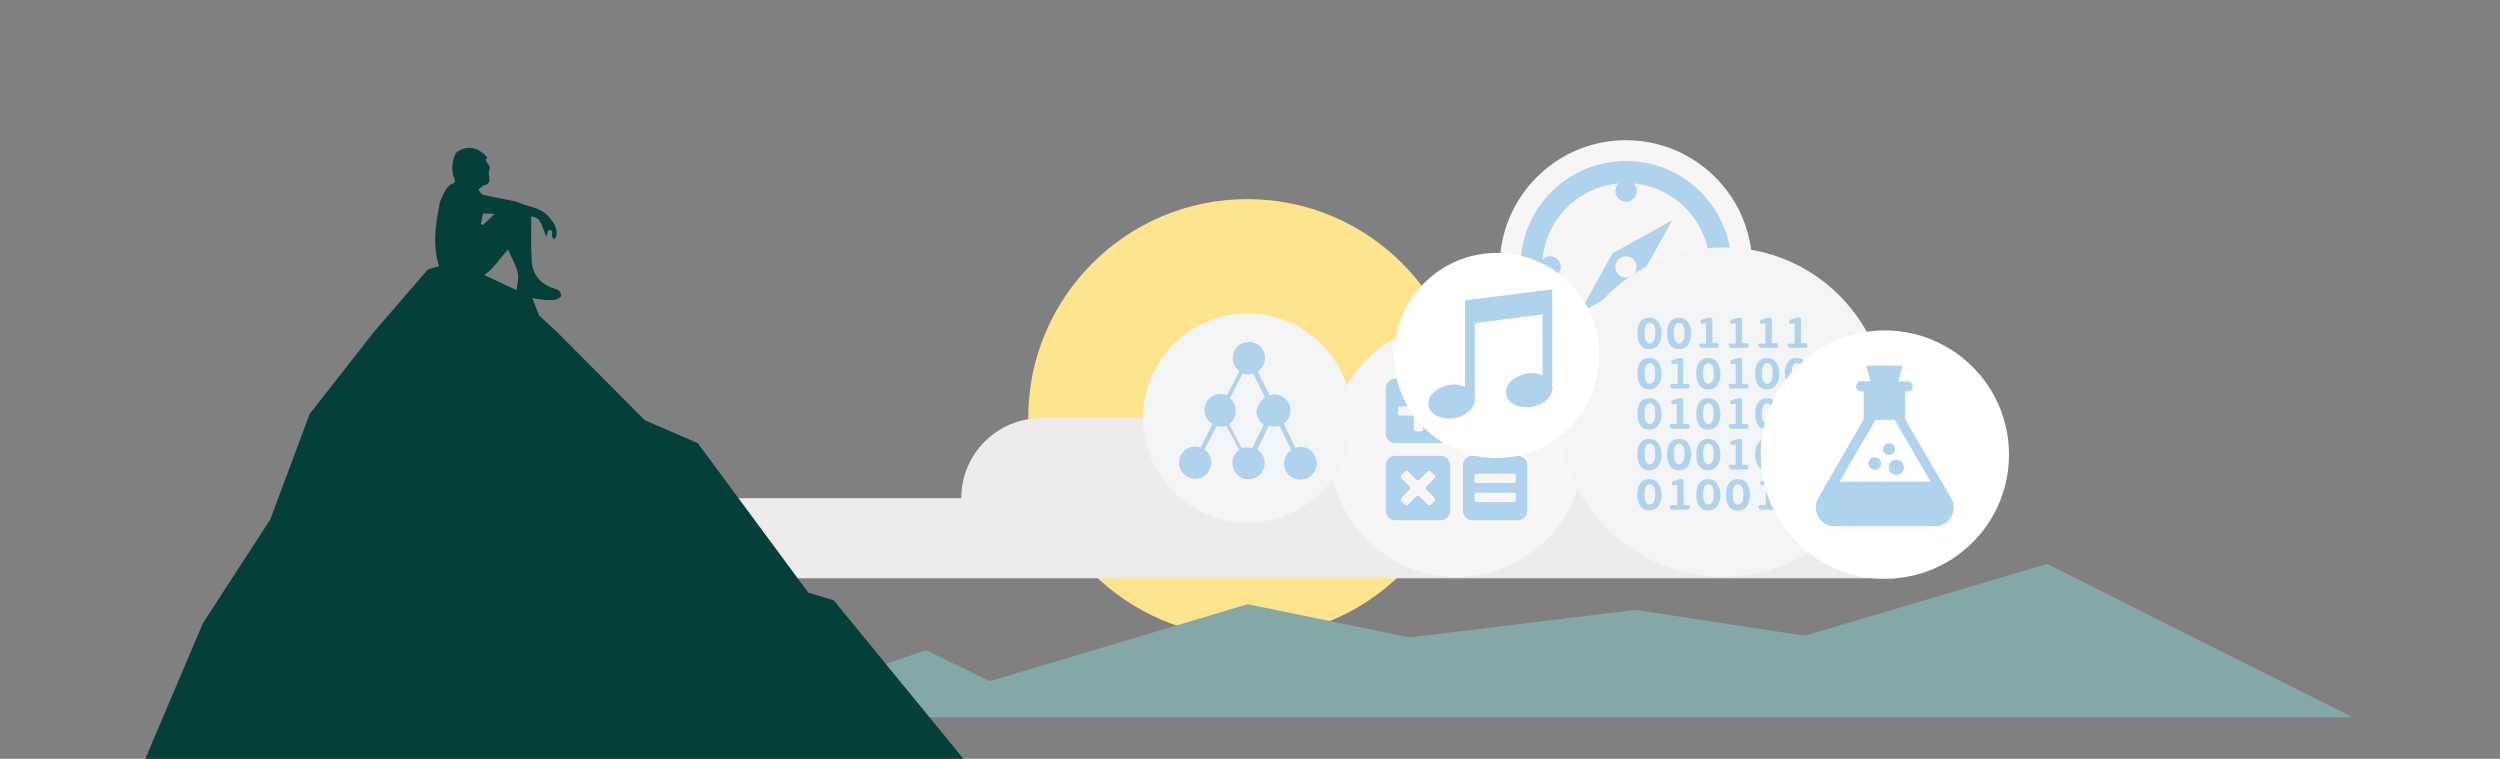 <svg xmlns="http://www.w3.org/2000/svg" xmlns:v="https://vecta.io/nano" xmlns:xlink="http://www.w3.org/1999/xlink" viewBox="0 0 590.1 179.1"><rect x="0" y="0" width="590.1" height="179.1" fill="#808080" stroke="none"/><circle cx="294.4" cy="98.7" r="51.7" fill="#ffe48e"/><path fill="#eeeceb" d="M382.5,117.6V98.7H245.8c-10.4,0-18.9,8.4-18.9,18.9h-89.5v18.9h309.7v-18.9H382.5z"/><path fill="#84a8a6" d="M554.9 169.1c.2.1.2.2 0 .2H172.1c-.2 0-.2-.1 0-.1l46.1-15.6c.2-.1.5 0 .7 0l14.3 7c.2.1.5.1.7.1l60.3-18c.2-.1.5-.1.7 0l37.6 7.7c.2 0 .5.1.7 0l52.5-6.4h.7l39.1 6h.7l56.7-16.8c.2-.1.5 0 .7.1l71.3 35.8z"/><circle cx="343.8" cy="106.1" r="27.7" fill="#afd2ed"/><g fill="#f7f5f5"><use xlink:href="#B"/><use y="4.5" xlink:href="#B"/><path d="M339.1 95.9h-2.7a.47.47 0 0 1-.5-.5v-2.7a.47.47 0 0 0-.5-.5h-1.2a.47.47 0 0 0-.5.5v2.7a.47.47 0 0 1-.5.5h-2.7a.47.47 0 0 0-.5.5v1.2a.47.47 0 0 0 .5.5h2.7a.47.47 0 0 1 .5.5v2.7a.47.47 0 0 0 .5.5h1.2a.47.47 0 0 0 .5-.5v-2.7a.47.47 0 0 1 .5-.5h2.7a.47.47 0 0 0 .5-.5v-1.2a.47.47 0 0 0-.5-.5zm-.5 17a.61.61 0 0 0 0-.8l-.8-.8a.61.61 0 0 0-.8 0l-1.9 1.9a.61.61 0 0 1-.8 0l-1.9-1.9a.61.61 0 0 0-.8 0l-.8.8a.61.61 0 0 0 0 .8l1.9 1.9a.61.61 0 0 1 0 .8l-1.9 1.9a.61.61 0 0 0 0 .8l.8.8a.61.61 0 0 0 .8 0l1.9-1.9a.61.61 0 0 1 .8 0l1.9 1.9a.61.61 0 0 0 .8 0l.8-.8a.61.61 0 0 0 0-.8l-1.9-1.9a.61.61 0 0 1 0-.8l1.9-1.9zm5.2-36.8c-16.6 0-30 13.4-30 30s13.4 30 30 30 30-13.4 30-30-13.4-30-30-30zm-1.5 44.4a2.26 2.26 0 0 1-2.3 2.3h-10.6a2.26 2.26 0 0 1-2.3-2.3v-10.6a2.26 2.26 0 0 1 2.3-2.3H340a2.26 2.26 0 0 1 2.3 2.3v10.6zm0-18.2a2.26 2.26 0 0 1-2.3 2.3h-10.6a2.26 2.26 0 0 1-2.3-2.3V91.7a2.26 2.26 0 0 1 2.3-2.3H340a2.26 2.26 0 0 1 2.3 2.3v10.6zm18.2 18.2a2.26 2.26 0 0 1-2.3 2.3h-10.6a2.26 2.26 0 0 1-2.3-2.3v-10.6a2.26 2.26 0 0 1 2.3-2.3h10.6a2.26 2.26 0 0 1 2.3 2.3v10.6zm0-18.2a2.26 2.26 0 0 1-2.3 2.3h-10.6a2.26 2.26 0 0 1-2.3-2.3V91.7a2.26 2.26 0 0 1 2.3-2.3h10.6a2.26 2.26 0 0 1 2.3 2.3v10.6zm-3.2-6.4h-8.8a.47.47 0 0 0-.5.5v1.2a.47.47 0 0 0 .5.5h8.8a.47.47 0 0 0 .5-.5v-1.2c.1-.3-.2-.5-.5-.5z"/></g><circle cx="383.8" cy="62.9" r="26.6" fill="#afd2ed"/><g fill="#f7f5f5"><circle cx="383.8" cy="63" r="2.5"/><path d="M399.2 63c0-1.4 1.1-2.5 2.5-2.5.7 0 1.3.3 1.8.7-.9-9.5-8.4-17-17.9-17.9.5.5.7 1.1.7 1.8 0 1.4-1.1 2.5-2.5 2.5s-2.5-1.1-2.5-2.5c0-.7.3-1.3.7-1.8-9.5.9-17 8.4-17.9 17.9.5-.5 1.1-.7 1.8-.7 1.4 0 2.5 1.1 2.5 2.5s-1.1 2.5-2.5 2.5c-.7 0-1.3-.3-1.8-.7.9 9.5 8.4 17 17.9 17.9-.5-.5-.7-1.1-.7-1.8 0-1.4 1.1-2.5 2.5-2.5s2.5 1.1 2.5 2.5c0 .7-.3 1.3-.7 1.8 9.5-.9 17-8.4 17.9-17.9-.5.5-1.1.7-1.8.7-1.4 0-2.5-1.2-2.5-2.5zm-12.3 3.1h0l-14.1 7.8 7.8-14.1h0l14.1-7.8-7.8 14.1zm-3.1-33c-16.5 0-29.8 13.4-29.8 29.8s13.4 29.8 29.8 29.8c16.5 0 29.8-13.4 29.8-29.8s-13.3-29.8-29.8-29.8zm0 54.7c-13.7 0-24.9-11.1-24.9-24.9a24.9 24.9 0 1 1 49.8 0c0 13.8-11.2 24.9-24.9 24.9z"/></g><circle cx="406.7" cy="97.2" r="35.9" fill="#afd2ed"/><g fill="#f3f4f5"><use xlink:href="#C"/><path d="M403.2 114.3c-.4 0-.7.2-.9.6s-.3 1-.3 1.8.1 1.4.3 1.8.5.6.9.6.7-.2 1-.6c.2-.4.3-1 .3-1.8s-.1-1.4-.3-1.8a1 1 0 0 0-1-.6z"/><use xlink:href="#D"/><path d="M403.2 95.2c-.4 0-.7.2-.9.6s-.3 1-.3 1.8.1 1.4.3 1.8.5.7.9.7.7-.2 1-.7c.2-.4.3-1 .3-1.8s-.1-1.4-.3-1.8a1 1 0 0 0-1-.6z"/><use xlink:href="#E"/><use x="-6.9" xlink:href="#D"/><use xlink:href="#F"/><path d="M389.4 95.2c-.4 0-.7.2-.9.6s-.3 1-.3 1.8.1 1.4.3 1.8.5.7.9.7.7-.2 1-.7c.2-.4.3-1 .3-1.8s-.1-1.4-.3-1.8a1.1 1.1 0 0 0-1-.6z"/><use xlink:href="#G"/><use x="-6.9" xlink:href="#F"/><use x="13.9" xlink:href="#C"/><use xlink:href="#H"/><use x="20.8" xlink:href="#G"/><use x="34.7" xlink:href="#H"/><path d="M424.1 95.2c-.4 0-.7.2-.9.6s-.3 1-.3 1.8.1 1.4.3 1.8.5.7.9.7.7-.2 1-.7c.2-.4.3-1 .3-1.8s-.1-1.4-.3-1.8c-.3-.3-.6-.6-1-.6z"/><use x="13.9" xlink:href="#E"/><use x="34.7" xlink:href="#G"/><path d="M406.8 58.4c-21.5 0-38.9 17.4-38.9 38.9 0 21.4 17.4 38.8 38.8 38.8s38.8-17.4 38.8-38.8c.1-21.5-17.3-38.9-38.7-38.9zm-5.7 22.8c.1-.1.3-.1.5-.1h1.1v-4.8l-.6.1h-.2-.1c-.1 0-.3 0-.3-.1-.1-.1-.1-.2-.1-.4 0-.1 0-.2.1-.3s.2-.1.4-.2l1.4-.4h.3.2c.1 0 .2 0 .3.1s.1.2.1.4V81h.9c.2 0 .4 0 .5.1s.1.2.1.5c0 .2 0 .3-.1.4s-.3.1-.5.1h-3.3c-.2 0-.4 0-.5-.1s-.1-.2-.1-.4c-.2-.2-.2-.4-.1-.4zm-9.7 38.3c-.5.7-1.2 1-2.1 1s-1.6-.3-2.1-1-.7-1.6-.7-2.7.2-2.1.7-2.7c.5-.7 1.2-1 2.1-1s1.6.3 2.1 1 .8 1.6.8 2.7-.3 2-.8 2.7zm0-9.5c-.5.7-1.2 1-2.1 1s-1.6-.3-2.1-1-.7-1.6-.7-2.7c0-1.2.2-2.1.7-2.7.5-.7 1.2-1 2.1-1s1.6.3 2.1 1 .8 1.6.8 2.7-.3 2-.8 2.7zm0-9.6c-.5.7-1.2 1-2.1 1s-1.6-.3-2.1-1-.7-1.6-.7-2.7.2-2.1.7-2.7c.5-.7 1.2-1 2.1-1s1.6.3 2.1 1 .8 1.6.8 2.7c0 1.2-.3 2.1-.8 2.7zm0-9.5c-.5.7-1.2 1-2.1 1s-1.6-.3-2.1-1-.7-1.6-.7-2.7c0-1.2.2-2.1.7-2.7.5-.7 1.2-1 2.1-1s1.6.3 2.1 1 .8 1.6.8 2.7c0 1.2-.3 2.1-.8 2.7zm0-9.5c-.5.7-1.2 1-2.1 1s-1.6-.3-2.1-1-.7-1.6-.7-2.7c0-1.2.2-2.1.7-2.7.5-.7 1.2-1 2.1-1s1.6.3 2.1 1 .8 1.6.8 2.7-.3 2.1-.8 2.7zm7.2 38.8c-.1.1-.3.1-.5.1h-3.3c-.2 0-.4 0-.5-.1s-.1-.2-.1-.4 0-.4.1-.5.3-.1.5-.1h1.1v-4.8l-.6.1h-.2-.1c-.1 0-.3 0-.3-.1s-.1-.2-.1-.4c0-.1 0-.2.1-.3s.2-.1.4-.2l1.4-.4h.3.2c.1 0 .2 0 .3.1s.1.2.1.4v5.6h.9c.2 0 .4 0 .5.1s.1.2.1.5c-.1.1-.2.3-.3.4zm-.2-10.2c-.5.7-1.2 1-2.1 1s-1.6-.3-2.1-1-.7-1.6-.7-2.7c0-1.2.2-2.1.7-2.7.5-.7 1.2-1 2.1-1s1.6.3 2.1 1 .8 1.6.8 2.7c-.1 1.1-.3 2-.8 2.7zm-3.2-24.1h-.2-.1c-.1 0-.3 0-.3-.1-.1-.1-.1-.2-.1-.4 0-.1 0-.2.1-.3s.2-.1.4-.2l1.4-.4h.3.2c.1 0 .2 0 .3.1s.1.2.1.4v5.6h.9c.2 0 .4 0 .5.1s.1.2.1.5c0 .2 0 .3-.1.4s-.3.1-.5.1h-3.3c-.2 0-.4 0-.5-.1s-.1-.2-.1-.4 0-.4.1-.5.3-.1.5-.1h1.1v-4.8l-.8.1zm-1 14.3c.1-.1.3-.1.5-.1h1.1v-4.8l-.6.1h-.2-.1c-.1 0-.3 0-.3-.1-.1-.1-.1-.2-.1-.4 0-.1 0-.2.1-.3s.2-.1.4-.2l1.4-.4h.3.2c.1 0 .2 0 .3.1s.1.2.1.4v5.6h.9c.2 0 .4 0 .5.1s.1.2.1.5c0 .2 0 .3-.1.4s-.3.1-.5.1h-3.3c-.2 0-.4 0-.5-.1s-.1-.2-.1-.4c-.3-.2-.2-.4-.1-.5zm4.2-18.8c-.5.7-1.2 1-2.1 1s-1.6-.3-2.1-1-.7-1.6-.7-2.7c0-1.2.2-2.1.7-2.7.5-.7 1.2-1 2.1-1s1.6.3 2.1 1 .8 1.6.8 2.7c-.1 1.1-.3 2.1-.8 2.7zm6.9 38.1c-.5.7-1.2 1-2.1 1s-1.6-.3-2.1-1-.7-1.6-.7-2.7.2-2.1.7-2.7c.5-.7 1.2-1 2.1-1s1.6.3 2.1 1 .8 1.6.8 2.7-.3 2-.8 2.7zm0-9.5c-.5.7-1.2 1-2.1 1s-1.6-.3-2.1-1-.7-1.6-.7-2.7c0-1.2.2-2.1.7-2.7.5-.7 1.2-1 2.1-1s1.6.3 2.1 1 .8 1.6.8 2.7-.3 2-.8 2.7zm0-9.6c-.5.7-1.2 1-2.1 1s-1.6-.3-2.1-1-.7-1.6-.7-2.7.2-2.1.7-2.7c.5-.7 1.2-1 2.1-1s1.6.3 2.1 1 .8 1.6.8 2.7c0 1.2-.3 2.1-.8 2.7zm0-9.5c-.5.7-1.2 1-2.1 1s-1.6-.3-2.1-1-.7-1.6-.7-2.7c0-1.2.2-2.1.7-2.7.5-.7 1.2-1 2.1-1s1.6.3 2.1 1 .8 1.6.8 2.7c0 1.2-.3 2.1-.8 2.7zm16.7-9.7c.1-.1.3-.1.5-.1h1.1v-4.8l-.6.1h-.2-.1c-.1 0-.3 0-.3-.1-.1-.1-.1-.2-.1-.4 0-.1 0-.2.1-.3s.2-.1.4-.2l1.4-.4h.3.2c.1 0 .2 0 .3.1 0 .1.1.2.1.4V81h.9c.2 0 .4 0 .5.1s.1.2.1.5c0 .2 0 .3-.1.4s-.3.1-.5.1h-3.3c-.2 0-.4 0-.5-.1s-.1-.2-.1-.4c-.3-.2-.2-.4-.1-.4zm-6.9 0c.1-.1.3-.1.5-.1h1.1v-4.8l-.6.1h-.2-.1c-.1 0-.3 0-.3-.1-.1-.1-.1-.2-.1-.4 0-.1 0-.2.1-.3s.2-.1.4-.2l1.4-.4h.3.2c.1 0 .2 0 .3.1 0 .1.1.2.1.4V81h.9c.2 0 .4 0 .5.1s.1.2.1.5c0 .2 0 .3-.1.4s-.3.1-.5.1h-3.3c-.2 0-.4 0-.5-.1s-.1-.2-.1-.4c-.3-.2-.2-.4-.1-.4zm-7 0c.1-.1.3-.1.5-.1h1.1v-4.8l-.6.1h-.2-.1c-.1 0-.3 0-.3-.1-.1-.1-.1-.2-.1-.4 0-.1 0-.2.1-.3s.2-.1.4-.2l1.4-.4h.3.2c.1 0 .2 0 .3.1s.1.2.1.4V81h.9c.2 0 .4 0 .5.1s.1.2.1.5c0 .2 0 .3-.1.4s-.3.1-.5.1h-3.3c-.2 0-.4 0-.5-.1s-.1-.2-.1-.4c-.3-.2-.2-.4-.1-.4zm0 9.5c.1-.1.3-.1.5-.1h1.1v-4.8l-.6.1h-.2-.1c-.1 0-.3 0-.3-.1-.1-.1-.1-.2-.1-.4 0-.1 0-.2.1-.3s.2-.1.4-.2l1.4-.4h.3.2c.1 0 .2 0 .3.1s.1.2.1.4v5.6h.9c.2 0 .4 0 .5.1s.1.2.1.5c0 .2 0 .3-.1.4s-.3.1-.5.1h-3.3c-.2 0-.4 0-.5-.1s-.1-.2-.1-.4c-.3-.2-.2-.4-.1-.5zm0 9.5c.1-.1.3-.1.5-.1h1.1v-4.8l-.6.1h-.2-.1c-.1 0-.3 0-.3-.1-.1-.1-.1-.2-.1-.4 0-.1 0-.2.1-.3s.2-.1.4-.2l1.4-.4h.3.2c.1 0 .2 0 .3.1s.1.2.1.4v5.6h.9c.2 0 .4 0 .5.1s.1.2.1.5c0 .2 0 .3-.1.4s-.3.1-.5.1h-3.3c-.2 0-.4 0-.5-.1s-.1-.2-.1-.4c-.3-.2-.2-.4-.1-.5zm0 9.6c.1-.1.3-.1.5-.1h1.1v-4.8l-.6.1h-.2-.1c-.1 0-.3 0-.3-.1-.1-.1-.1-.2-.1-.4 0-.1 0-.2.1-.3s.2-.1.4-.2l1.4-.4h.3.2c.1 0 .2 0 .3.1s.1.2.1.4v5.6h.9c.2 0 .4 0 .5.1s.1.2.1.5c0 .2 0 .3-.1.4s-.3.1-.5.1h-3.3c-.2 0-.4 0-.5-.1s-.1-.2-.1-.4c-.3-.3-.2-.5-.1-.5zm4.2 9.7c-.5.7-1.2 1-2.1 1s-1.6-.3-2.1-1-.7-1.6-.7-2.7.2-2.1.7-2.7c.5-.7 1.2-1 2.1-1s1.6.3 2.1 1 .8 1.6.8 2.7c-.1 1.1-.3 2-.8 2.7zm7.2.7c-.1.1-.3.1-.5.1h-3.3c-.2 0-.4 0-.5-.1s-.1-.2-.1-.4 0-.4.1-.5.3-.1.5-.1h1.1v-4.8l-.6.1h-.2-.1c-.1 0-.3 0-.3-.1s-.1-.2-.1-.4c0-.1 0-.2.1-.3s.2-.1.4-.2l1.4-.4h.3.2c.1 0 .2 0 .3.1 0 .1.1.2.1.4v5.6h.9c.2 0 .4 0 .5.1s.1.2.1.5c-.2.1-.2.3-.3.4zm-.3-10.2c-.5.7-1.2 1-2.1 1s-1.6-.3-2.1-1-.7-1.6-.7-2.7c0-1.2.2-2.1.7-2.7.5-.7 1.2-1 2.1-1s1.6.3 2.1 1 .8 1.6.8 2.7-.3 2-.8 2.7zm0-9.6c-.5.7-1.2 1-2.1 1s-1.6-.3-2.1-1-.7-1.6-.7-2.7.2-2.1.7-2.7c.5-.7 1.2-1 2.1-1s1.6.3 2.1 1 .8 1.6.8 2.7c0 1.2-.3 2.1-.8 2.7zm0-9.5c-.5.7-1.2 1-2.1 1s-1.6-.3-2.1-1-.7-1.6-.7-2.7c0-1.2.2-2.1.7-2.7.5-.7 1.2-1 2.1-1s1.6.3 2.1 1 .8 1.6.8 2.7c0 1.2-.3 2.1-.8 2.7zm7 28.6c-.5.7-1.2 1-2.1 1s-1.6-.3-2.1-1-.7-1.6-.7-2.7.2-2.1.7-2.7c.5-.7 1.2-1 2.1-1s1.6.3 2.1 1 .8 1.6.8 2.7c-.1 1.1-.3 2-.8 2.7zM423 105h-.2-.1c-.1 0-.3 0-.3-.1-.1-.1-.1-.2-.1-.4 0-.1 0-.2.1-.3s.2-.1.4-.2l1.4-.4h.3.2c.1 0 .2 0 .3.1 0 .1.1.2.1.4v5.6h.9c.2 0 .4 0 .5.1s.1.2.1.5c0 .2 0 .3-.1.4s-.3.1-.5.1h-3.3c-.2 0-.4 0-.5-.1s-.1-.2-.1-.4 0-.4.1-.5.3-.1.5-.1h1.1v-4.8l-.8.1zm3.2-4.6c-.5.7-1.2 1-2.1 1s-1.6-.3-2.1-1-.7-1.6-.7-2.7.2-2.1.7-2.7c.5-.7 1.2-1 2.1-1s1.6.3 2.1 1 .8 1.6.8 2.7c-.1 1.2-.3 2.1-.8 2.7zm0-9.5c-.5.7-1.2 1-2.1 1s-1.6-.3-2.1-1-.7-1.6-.7-2.7c0-1.2.2-2.1.7-2.7.5-.7 1.2-1 2.1-1s1.6.3 2.1 1 .8 1.6.8 2.7c-.1 1.2-.3 2.1-.8 2.7zm-9.1 4.3c-.4 0-.7.2-.9.6s-.3 1-.3 1.8.1 1.4.3 1.8.5.7.9.7.7-.2 1-.7c.2-.4.3-1 .3-1.8s-.1-1.4-.3-1.8c-.2-.3-.5-.6-1-.6z"/></g><circle cx="444.9" cy="107.3" r="27.8" fill="#afd2ed"/><path fill="#fff" d="M445.6 99.1h-1.4-1.5l-8.5 14.6h10.4.7 10.4l-8.5-14.6h-1.6zm-3.1 11.8a1.54 1.54 0 0 1-1.5-1.5 1.54 1.54 0 0 1 1.5-1.5 1.54 1.54 0 0 1 1.5 1.5 1.47 1.47 0 0 1-1.5 1.5zm6.9-.6a1.8 1.8 0 1 1-3.6 0 1.8 1.8 0 1 1 3.6 0zm-3.5-2.9c-.8 0-1.4-.6-1.4-1.4s.6-1.4 1.4-1.4 1.4.6 1.4 1.4-.7 1.4-1.4 1.4zm-1-29.4c-16.2 0-29.3 13.1-29.3 29.3s13.1 29.3 29.3 29.3 29.3-13.1 29.3-29.3S461 78 444.9 78zm14.1 45.6a4.56 4.56 0 0 1-2.2.6h0H433h0c-.8 0-1.5-.2-2.2-.6-2.1-1.3-2.8-4-1.6-6.1L439.9 99v-6.6h-.6c-.7 0-1.2-.6-1.2-1.2 0-.7.6-1.2 1.2-1.2h2.2l-1-3.7h8.6l-1 3.7h2.2c.7 0 1.2.6 1.2 1.2s-.6 1.2-1.2 1.2h-.6V99l10.8 18.5c1.3 2.1.6 4.9-1.5 6.1z"/><circle cx="353.3" cy="83.8" r="22.4" fill="#afd2ed"/><path fill="#fff" d="M353.3 59.7c-13.3 0-24.2 10.8-24.2 24.2 0 13.3 10.8 24.2 24.2 24.2a24.16 24.16 0 0 0 24.2-24.2 24.16 24.16 0 0 0-24.2-24.2zm13.1 32.4h0 0c-.3 1.8-2.2 3.5-4.7 3.9-3 .5-5.8-.7-6.2-2.9s1.7-4.3 4.7-4.9c1.4-.3 2.8-.1 3.9.4V74.2l-16 2.1v17.6c.1.3 0 .6 0 .9h0 0c-.3 1.8-2.2 3.4-4.7 3.9-3 .5-5.8-.7-6.2-2.9s1.7-4.3 4.7-4.9c1.4-.3 2.8-.1 3.9.4V70.9l20.6-2.6v22.9c.1.3.1.6 0 .9z"/><g fill="#043f3a"><path d="M130.8 68.1c-3.2-1-5.2-3.3-5.3-6.7-.2-3.4-.1-6.5-.1-10.3.9.1 1.6.4 2 1.1.7 1.1 1 2.4 1.5 3.6.3-.4.3-1 .5-1.4 0 0 0-.1.1-.1h.1.4c.3.1.4.5.3.7v.2.3.1.1.1s0 .1.1.1c0 .1 0 .2.1.3l.3.3c1.2-1 .4-3.3-.5-4.4-1.8-2.3-2.7-2.7-6.6-3.8-1.3-.5-2.4-.9-2.7-.9-2.3-.4-4.6-.9-6.9-1.4-.5-.1-.8-.8-1.2-1.2.5-.4.9-1 1.5-1.1 2-.5.6-2.3 1.1-3.6 0-.1.1-.2.1-.3v-.1-.1-.1-.1c0-.1-.1-.1-.1-.2s-.1-.2-.1-.2c-.1-.1-.2-.3-.3-.4-.1-.2-.2-.3-.3-.5-.1-.1-.1-.1-.1-.2h0c0-.1 0-.1-.1-.2l.3-.3c.1-.1.2-.2.1-.3s-.2-.1-.3-.2-.2-.2-.2-.3l-.3-.3c-.1-.1-.1-.1-.2-.1-.1-.1-.2-.1-.2-.2-.1-.1-.2-.1-.3-.2-.1 0-.2-.1-.3-.2s-.2-.1-.3-.2-.2-.1-.3-.1-.2-.1-.3-.1c-.2-.1-.4-.1-.6-.2-.1 0-.2 0-.3-.1h-.2l-.1.1c-.2 0-.4-.1-.6-.1 0 0-.1 0-.1-.1v.1c-1.2.1-2.7.8-3 1.6-.7 1.9-1 3.8-.1 5.8.1.2 0 .9-.1.9-1.7.3-2.6 2.7-3.2 4.1-.2.4-.3.8-.3 1.2-1 5-1.6 9.6 0 14.6.5 1.5 1.5 2.4 3 2.8 3.7 1.1 6.9.1 9.5-2.6 1.2-1.3 2.3-2.8 3.7-4.4.8 1.9 1.9 3.6 2.3 5.5.3 1.5-.2 3.1-.4 4.8 2.9 1 5.8 1.8 9 1.6.6-.1 1.5-.5 1.6-.9.1-1.2-.8-1.6-1.6-1.8zm-16.8-15c-.2-.1-.3-.1-.5-.2.2-.8.3-1.6.5-2.5.8 0 1.5 0 2.7.1-1 1-1.8 1.8-2.7 2.6z"/><path d="M227.4 179.1l-30.6-37.4-6-1.8-26.1-35.3-12.5-5.4-20.8-20.9-4.2-3.9-1.6-4.2-18.2-8.5-6.4 1.9-12.7 14.7-15.2 19.4-9.3 24.9-15.9 24.5-13.6 32z"/></g><circle cx="294.4" cy="98.7" r="21.9" fill="#afd2ed"/><path fill="#f3f4f5" d="M298.6 93.8l-2.8-5.6c-.4.1-.8.2-1.2.2s-.9-.1-1.3-.2l-3 5.8c.9.7 1.4 1.8 1.4 3a3.7 3.7 0 0 1-1.6 3.1l3 5.7c.4-.2.9-.2 1.3-.2s.8.1 1.2.2l2.7-5.6c-1-.7-1.7-1.8-1.7-3.2.3-1.3 1-2.5 2-3.2zM294.5 74c-13.7 0-24.7 11.1-24.7 24.7s11.1 24.7 24.7 24.7 24.7-11.1 24.7-24.7c-.1-13.6-11.1-24.7-24.7-24.7zm12.4 39.2a3.8 3.8 0 0 1-3.8-3.8c0-1.3.7-2.5 1.7-3.2l-2.8-5.7c-.4.2-.9.2-1.3.2s-.8-.1-1.2-.2l-2.7 5.6c1 .7 1.7 1.8 1.7 3.2a3.8 3.8 0 1 1-7.6 0 3.7 3.7 0 0 1 1.6-3.1l-3-5.7c-.4.2-.9.2-1.3.2-.3 0-.7-.1-1-.2l-2.9 5.6a3.7 3.7 0 0 1 1.6 3.1 3.8 3.8 0 1 1-3.8-3.8c.4 0 .9.1 1.3.2l2.8-5.5c-1.1-.7-1.9-1.9-1.9-3.3a3.8 3.8 0 0 1 3.8-3.8c.5 0 1.1.1 1.5.3l3-5.7a3.7 3.7 0 0 1-1.6-3.1 3.8 3.8 0 1 1 7.6 0c0 1.3-.7 2.5-1.7 3.2l2.8 5.6c.4-.1.7-.2 1.1-.2a3.8 3.8 0 0 1 3.8 3.8 3.7 3.7 0 0 1-1.6 3.1l2.8 5.7c.4-.1.8-.2 1.2-.2a3.8 3.8 0 0 1 3.8 3.8 3.84 3.84 0 0 1-3.9 3.9z"/><defs><path id="B" d="M357.3 111.8h-8.8a.47.47 0 0 0-.5.5v1.2a.47.47 0 0 0 .5.5h8.8a.47.47 0 0 0 .5-.5v-1.1c.1-.3-.2-.6-.5-.6z"/><path id="C" d="M403.2 104.7c-.4 0-.7.2-.9.6s-.3 1-.3 1.8.1 1.4.3 1.8.5.7.9.7.7-.2 1-.7.3-1 .3-1.8-.1-1.4-.3-1.8c-.2-.3-.5-.6-1-.6z"/><path id="D" d="M396.3 76.2c-.4 0-.7.2-.9.6s-.3 1-.3 1.8.1 1.4.3 1.8.5.7.9.7.7-.2 1-.7.3-1 .3-1.8-.1-1.4-.3-1.8a1.1 1.1 0 0 0-1-.6z"/><path id="E" d="M403.2 85.7c-.4 0-.7.2-.9.6s-.3 1-.3 1.8.1 1.4.3 1.8.5.7.9.7.7-.2 1-.7.3-1 .3-1.8-.1-1.4-.3-1.8a1 1 0 0 0-1-.6z"/><path id="F" d="M396.3 104.7c-.4 0-.7.2-.9.6s-.3 1-.3 1.8.1 1.4.3 1.8.5.7.9.7.7-.2 1-.7.3-1 .3-1.8-.1-1.4-.3-1.8c-.3-.3-.6-.6-1-.6z"/><path id="G" d="M389.4 114.3c-.4 0-.7.2-.9.6s-.3 1-.3 1.8.1 1.4.3 1.8.5.6.9.6.7-.2 1-.6c.2-.4.3-1 .3-1.8s-.1-1.4-.3-1.8c-.3-.4-.6-.6-1-.6z"/><path id="H" d="M389.4 85.7c-.4 0-.7.2-.9.6s-.3 1-.3 1.8.1 1.4.3 1.8.5.7.9.7.7-.2 1-.7.3-1 .3-1.8-.1-1.4-.3-1.8c-.3-.4-.6-.6-1-.6z"/></defs></svg>